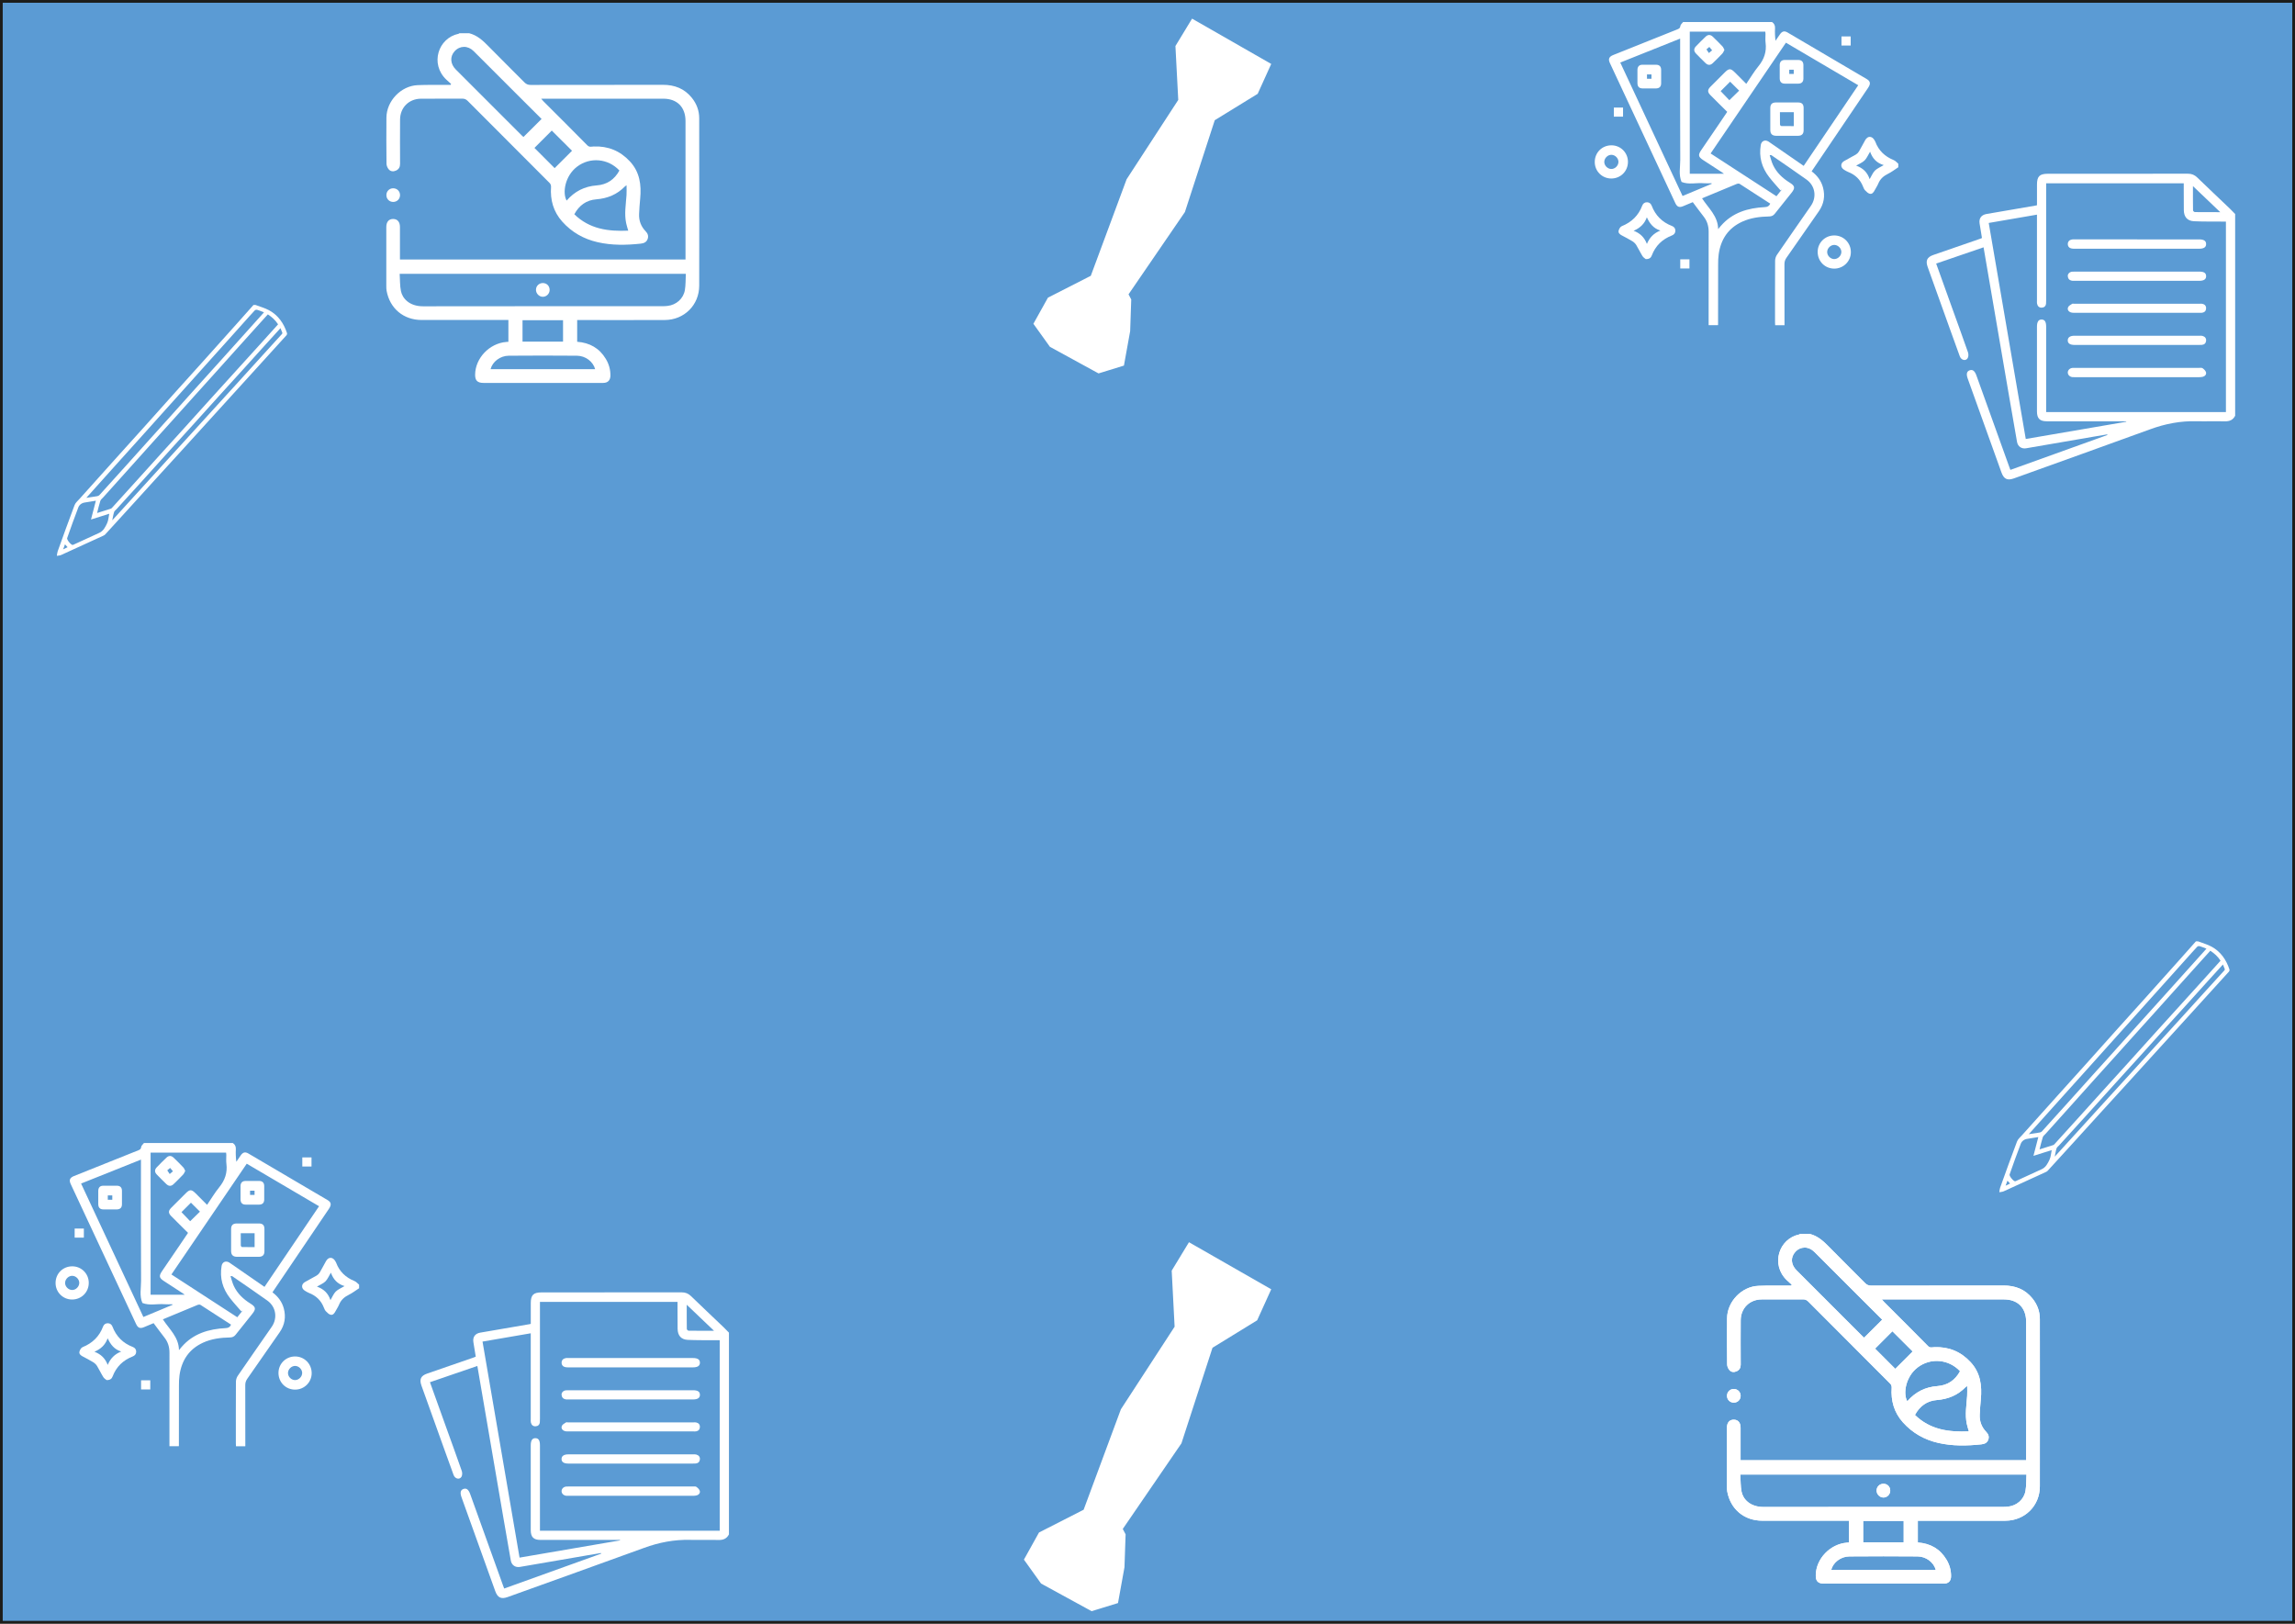 <?xml version="1.0" encoding="UTF-8"?>
<svg xmlns="http://www.w3.org/2000/svg" viewBox="0 0 842.89 596.28">
  <rect x="0" y="0" width="842.89" height="596.28" fill="#333333" stroke="none"/>
  <defs>
    <style>
      .cls-1 {
        fill: #5b9bd4;
        stroke: #1d1d1b;
      }

      .cls-1, .cls-2 {
        stroke-miterlimit: 10;
      }

      .cls-3 {
        stroke-width: 0px;
      }

      .cls-3, .cls-2 {
        fill: #fff;
      }

      .cls-2 {
        stroke: #fff;
      }
    </style>
  </defs>
  <g id="Calque_1" data-name="Calque 1">
    <rect class="cls-1" x=".5" y=".5" width="841.89" height="595.28"/>
    <path class="cls-3" d="m93.87,112.01c1.66.64,3.42,1.1,4.96,1.94,3.36,1.83,5.4,4.81,6.58,8.39.08.23-.04.63-.21.81-2.62,2.91-5.26,5.8-7.9,8.69-3.33,3.66-6.65,7.32-9.98,10.98-3.4,3.73-6.8,7.47-10.19,11.2-3.48,3.83-6.96,7.66-10.45,11.49-2.88,3.16-5.77,6.31-8.65,9.47-3.38,3.71-6.75,7.43-10.13,11.15-3.08,3.39-6.17,6.78-9.27,10.16-.18.2-.45.34-.7.46-5.16,2.37-10.31,4.74-15.48,7.08-.42.19-.92.19-1.57.32.12-.68.13-1.19.3-1.65,2.04-5.67,4.07-11.35,6.21-16.99.33-.88,1.19-1.58,1.85-2.32,4.46-4.99,8.94-9.97,13.41-14.95,3.37-3.75,6.76-7.49,10.14-11.25,3.85-4.29,7.69-8.6,11.54-12.89,3.37-3.76,6.76-7.49,10.14-11.25,4.3-4.79,8.59-9.59,12.89-14.39,1.92-2.15,3.83-4.31,5.74-6.46.26,0,.52,0,.77,0Zm4.5,3.45c-1.5,1.66-2.95,3.27-4.4,4.87-2.45,2.72-4.9,5.43-7.34,8.15-2.58,2.87-5.16,5.75-7.74,8.62-2.48,2.76-4.97,5.51-7.45,8.26-2.58,2.87-5.16,5.75-7.74,8.62-2.53,2.81-5.08,5.62-7.61,8.43-2.96,3.29-5.91,6.6-8.87,9.89-3.11,3.47-6.23,6.93-9.35,10.4-.36.4-.86.76-1.02,1.24-.47,1.44-.79,2.93-1.19,4.47,1.72-.54,3.35-1.05,4.98-1.57.16-.05.33-.16.44-.28,2.89-3.18,5.78-6.37,8.67-9.56,3.18-3.51,6.35-7.04,9.53-10.55,2.7-2.98,5.41-5.94,8.1-8.92,3.64-4.03,7.28-8.07,10.92-12.1,3.25-3.59,6.5-7.17,9.76-10.76,2.73-3.01,5.47-6.03,8.2-9.04,1.95-2.16,3.89-4.32,5.87-6.51-.97-1.52-2.24-2.68-3.75-3.66ZM31.7,182.84c1.44-.22,2.71-.4,3.97-.61.28-.05.62-.17.81-.37,3.14-3.45,6.26-6.91,9.38-10.37,3.05-3.39,6.09-6.78,9.14-10.17,2.53-2.81,5.08-5.62,7.61-8.43,2.98-3.31,5.95-6.64,8.93-9.95,2.98-3.31,5.98-6.61,8.96-9.92,3.1-3.44,6.2-6.89,9.3-10.34,2.37-2.64,4.75-5.29,7.16-7.97-.5-.2-.96-.39-1.43-.56-1.63-.61-1.63-.6-2.76.72-.39.45-.81.87-1.2,1.31-2.51,2.8-5.02,5.6-7.53,8.4-2.44,2.72-4.89,5.44-7.34,8.16-2.51,2.8-5.02,5.6-7.53,8.4-2.91,3.24-5.82,6.47-8.73,9.71-2.49,2.78-4.98,5.57-7.48,8.34-2.91,3.24-5.83,6.47-8.74,9.7-3.01,3.35-6.02,6.71-9.03,10.06-1.13,1.26-2.26,2.53-3.49,3.9Zm9.53,8.25c.94-1.03,1.79-1.95,2.63-2.88,2.86-3.14,5.73-6.28,8.59-9.43,2.9-3.18,5.79-6.36,8.69-9.54,2.86-3.14,5.73-6.28,8.6-9.42,2.91-3.2,5.82-6.4,8.74-9.6,2.79-3.07,5.59-6.13,8.38-9.19,2.93-3.22,5.85-6.45,8.78-9.67,2.63-2.9,5.28-5.79,7.91-8.69.1-.11.19-.32.15-.44-.19-.55-.43-1.08-.69-1.71-1.96,2.16-3.85,4.23-5.73,6.3-2.7,2.98-5.38,5.97-8.08,8.95-2.72,3-5.45,5.98-8.16,8.98-3.16,3.49-6.31,7-9.47,10.5-2.71,3-5.45,5.98-8.16,8.98-3.65,4.03-7.28,8.08-10.92,12.11-3.2,3.53-6.41,7.05-9.62,10.58-.33.37-.82.69-.96,1.12-.31.94-.44,1.94-.68,3.05Zm-7.81-.3c.61-2.34,1.19-4.57,1.79-6.9-1.43.24-2.76.47-4.1.67-1.12.16-1.99.87-2.34,1.78-1.46,3.73-2.76,7.52-4.11,11.29-.2.56,1.46,2.58,2.06,2.51.12-.01.24-.09.36-.14,3.12-1.43,6.23-2.87,9.35-4.29,1.55-.7,2.25-2.15,2.9-3.53.49-1.02.53-2.25.8-3.5-2.24.71-4.4,1.39-6.7,2.11Zm-10.22,10.96c.68-.33,1.19-.57,1.62-.78-.31-.35-.61-.68-.95-1.06-.21.57-.41,1.11-.68,1.84Z"/>
    <g>
      <path class="cls-3" d="m820.89,152.72c-.8,1.55-2.07,2.06-3.8,2.02-3.5-.09-7.01.04-10.51-.04-5.82-.14-11.37.95-16.83,2.94-16.67,6.07-33.38,12.04-50.08,18.05-2.44.88-3.71.26-4.6-2.19-4.13-11.48-8.26-22.96-12.38-34.45-.61-1.71-.37-2.7.77-3.07,1.06-.35,1.83.26,2.43,1.94,4,11.14,8,22.28,12.01,33.42.13.37.28.74.46,1.23,11.94-4.29,23.78-8.55,35.62-12.81-.02-.08-.03-.15-.05-.23-1.64.27-3.28.54-4.92.83-8.3,1.43-16.59,2.86-24.89,4.28-1.65.28-3.03-.67-3.32-2.33-.98-5.5-1.92-11.01-2.87-16.52-1.37-7.97-2.73-15.95-4.1-23.92-1.29-7.5-2.57-15.01-3.86-22.51-.48-2.78-.95-5.56-1.46-8.53-5.86,2.01-11.61,3.98-17.41,5.97,1.99,5.54,3.94,10.97,5.89,16.4,1.94,5.4,3.91,10.78,5.8,16.2.22.64.21,1.6-.12,2.14-.72,1.17-2.36.76-2.89-.67-1.17-3.17-2.31-6.36-3.45-9.54-2.78-7.75-5.56-15.5-8.34-23.25-.85-2.36-.25-3.64,2.09-4.45,5.69-1.98,11.39-3.94,17.09-5.91.24-.08.47-.19.75-.3-.3-1.81-.59-3.58-.87-5.35-.29-1.86.64-3.14,2.51-3.47,6.02-1.04,12.03-2.07,18.05-3.1.14-.02.27-.07.52-.12,0-2.55,0-5.09,0-7.62,0-2.99.96-3.94,3.99-3.94,17.15,0,34.29.01,51.44-.02,1.39,0,2.44.43,3.44,1.4,3.97,3.85,8,7.64,12,11.46.66.63,1.27,1.3,1.91,1.94v74.13Zm-3.37-1.4v-69.94c-.52,0-.99,0-1.46,0-3.43-.03-6.86.03-10.28-.13-2.45-.12-3.68-1.59-3.72-4.06-.04-2.47-.02-4.94-.03-7.41,0-.8,0-1.6,0-2.47h-50.53c0,.53,0,1,0,1.47,0,13.79,0,27.58,0,41.37,0,.44,0,.89-.04,1.33-.09.97-.7,1.48-1.6,1.51-.92.03-1.51-.53-1.7-1.43-.08-.35-.04-.73-.04-1.1,0-10.1,0-20.21,0-30.31v-1.32c-6.01,1.04-11.86,2.04-17.71,3.05,4.55,26.53,9.06,52.87,13.6,79.34,12.36-2.12,24.64-4.23,36.91-6.33,0-.06-.01-.11-.02-.17h-1.21c-9.33,0-18.66,0-27.98,0-2.55,0-3.59-1.05-3.59-3.63,0-10.36,0-20.72,0-31.09,0-1.82.57-2.69,1.75-2.65,1.13.03,1.63.85,1.63,2.64,0,9.99,0,19.99,0,29.98,0,.43,0,.87,0,1.36h66.02Zm-2.07-73.39c-3.43-3.27-6.64-6.33-10.04-9.58,0,3.15-.02,6.03.03,8.92,0,.22.44.62.68.62,3.01.04,6.02.03,9.33.03Z"/>
      <path class="cls-3" d="m784.94,87.92c7.37,0,14.74,0,22.1,0,.22,0,.44,0,.66,0,1.74,0,2.57.57,2.55,1.74-.02,1.15-.84,1.69-2.61,1.69-5.67,0-11.35,0-17.02,0-9.47,0-18.94,0-28.4,0-.44,0-.89,0-1.32-.07-.92-.16-1.46-.77-1.45-1.68.01-.91.6-1.48,1.5-1.65.36-.07.73-.04,1.1-.04,7.63,0,15.25,0,22.88,0Z"/>
      <path class="cls-3" d="m784.7,138.52c-7.51,0-15.03,0-22.54,0-.33,0-.67.02-.99-.01-.99-.1-1.72-.82-1.73-1.69,0-.87.7-1.59,1.7-1.7.29-.03.59-.02.88-.02,15.21,0,30.43,0,45.64,0,.44,0,.99-.09,1.29.13.51.37,1.09.9,1.25,1.47.22.77-.3,1.43-1.1,1.66-.45.13-.94.15-1.41.16-7.66,0-15.32,0-22.99,0Z"/>
      <path class="cls-3" d="m784.82,99.75c7.63,0,15.27,0,22.9,0,1.72,0,2.5.5,2.53,1.62.04,1.17-.8,1.76-2.52,1.76-15.27,0-30.53,0-45.8,0-.33,0-.67.03-.99-.03-.91-.17-1.44-.75-1.5-1.67-.06-.85.66-1.56,1.6-1.65.37-.04.74-.03,1.1-.03,7.56,0,15.12,0,22.68,0Z"/>
      <path class="cls-3" d="m784.93,114.87c-7.82,0-15.63,0-23.45,0-1.47,0-2.42-.96-1.91-2.07.24-.53.95-.86,1.49-1.23.15-.1.43-.02.65-.02,15.41,0,30.83,0,46.24,0,.29,0,.6-.04.88.02.92.18,1.44.76,1.41,1.7-.03.88-.54,1.43-1.41,1.58-.32.06-.66.02-.99.02-7.63,0-15.27,0-22.9,0Z"/>
      <path class="cls-3" d="m784.83,126.68c-7.63,0-15.27,0-22.9,0-1.66,0-2.5-.57-2.5-1.67,0-1.11.87-1.71,2.49-1.71,15.3,0,30.61,0,45.91,0,.37,0,.75-.03,1.1.07.88.25,1.4.85,1.31,1.79-.09.87-.62,1.4-1.51,1.49-.37.04-.74.03-1.1.03-7.6,0-15.19,0-22.79,0Z"/>
    </g>
    <g>
      <path class="cls-3" d="m85.51,419.79c.83.54,1.16,1.28,1.11,2.29-.08,1.5-.02,3.01.18,4.59.54-.79,1.07-1.58,1.62-2.36.8-1.14,1.61-1.37,2.78-.69,9.71,5.7,19.42,11.41,29.13,17.13,1.34.79,1.46,1.73.48,3.19-6.7,9.91-13.4,19.81-20.1,29.72-.2.3-.39.6-.64.96,2.04,1.54,3.51,3.46,4.17,5.94.83,3.13.33,6.04-1.5,8.69-3.96,5.73-7.93,11.44-11.93,17.13-.53.75-.74,1.49-.73,2.4.03,7.04.02,14.07.02,21.11,0,.39,0,.79,0,1.26h-3.43c-.02-.36-.05-.71-.05-1.06,0-7.55-.02-15.09.03-22.64,0-.74.27-1.58.69-2.19,4.12-6.01,8.3-11.97,12.45-17.96,2.22-3.2,1.59-7.36-1.59-9.64-4.24-3.04-8.57-5.96-12.86-8.93-.11-.08-.25-.12-.68-.04.4,1.2.68,2.46,1.22,3.6,1.32,2.81,3.51,4.85,6.11,6.47,1.96,1.21,2.11,1.97.66,3.78-2.03,2.55-4.09,5.09-6.11,7.65-.54.68-1.16.98-2.04,1-3.42.07-6.8.48-9.95,1.93-5.12,2.35-7.84,6.47-8.62,11.94-.18,1.25-.21,2.53-.21,3.79-.02,7.33-.01,14.66-.02,21.98,0,.07-.02.14-.04.3h-3.43v-1.24c0-11.03-.01-22.06.01-33.08,0-2.07-.53-3.91-1.82-5.55-1.36-1.74-2.66-3.52-4.01-5.32-1.21.51-2.37,1-3.54,1.48-1.43.59-2.21.28-2.88-1.14-8.01-17.14-16.02-34.29-24.02-51.43-.69-1.48-.33-2.33,1.25-2.96,7.86-3.15,15.71-6.3,23.58-9.43.61-.24.98-.47,1.06-1.25.05-.5.66-.95,1.01-1.43,10.89,0,21.77,0,32.66,0Zm11.63,52.83c6.72-9.93,13.36-19.75,20.04-29.62-8.92-5.25-17.72-10.42-26.56-15.62-9.22,13.56-18.41,27.07-27.66,40.68,8.09,5.25,16.12,10.47,24.19,15.71.71-.89,1.35-1.69,1.99-2.5-.17.12-.34.23-.5.35-1.39-1.62-2.85-3.18-4.16-4.87-2.71-3.48-3.84-7.42-3.09-11.82.24-1.44,1.51-2.02,2.77-1.28.25.15.48.33.72.49,4.05,2.8,8.1,5.6,12.28,8.49Zm-29.26,2.9c-.43-.3-.62-.45-.81-.58-2.31-1.5-4.62-3-6.92-4.5-1.69-1.1-1.83-1.85-.68-3.55,2.22-3.26,4.45-6.52,6.67-9.79.97-1.43,1.93-2.86,2.92-4.32-1.07-1.06-2.08-2.05-3.08-3.05-1.03-1.02-2.06-2.04-3.08-3.08-1.11-1.13-1.13-1.95-.02-3.07,1.76-1.78,3.54-3.54,5.31-5.31,1.52-1.52,2.15-1.51,3.7.04,1.38,1.37,2.75,2.75,4.17,4.18,1.51-2.21,2.82-4.45,4.44-6.43,2.11-2.58,3.08-5.37,2.65-8.69-.14-1.07-.02-2.17-.03-3.26,0-.27-.05-.55-.08-.79h-27.73v52.19c3.82,0,7.59,0,11.35,0,.31,0,.62,0,1.22,0Zm-4.52,3.7c-.02-.07-.03-.14-.05-.22-.96,0-1.93.07-2.88-.01-2.71-.24-5.48.61-8.14-.47-1.13-2.65-.47-5.42-.48-8.12-.08-14.36-.04-28.72-.04-43.09v-1.43c-7.39,2.95-14.66,5.86-21.99,8.79,7.64,16.36,15.25,32.67,22.88,49.01,3.68-1.54,7.19-3,10.71-4.47Zm-3.54,5.32c2.32,3.61,5.83,6.46,5.91,11.31.44-.53.71-.87.99-1.19,4.28-4.93,9.97-6.58,16.2-6.9.98-.05,1.54-.39,1.94-1.27-3.75-2.43-7.48-4.87-11.23-7.26-.24-.15-.7-.13-.98-.02-4.25,1.74-8.48,3.52-12.82,5.32Zm10.31-42.84c-1.21,1.21-2.4,2.4-3.48,3.47,1.06,1.11,2.2,2.3,3.19,3.33,1.21-1.18,2.41-2.35,3.6-3.51-1.09-1.09-2.24-2.23-3.31-3.29Z"/>
      <path class="cls-3" d="m131.89,473.12c-1.26.81-2.45,1.75-3.79,2.41-1.63.8-2.85,1.87-3.55,3.57-.35.86-.9,1.65-1.34,2.48-.39.75-.93,1.48-1.8,1.27-.64-.16-1.21-.75-1.71-1.26-.34-.35-.56-.85-.74-1.32-1.02-2.64-2.87-4.42-5.5-5.43-.53-.21-1.03-.53-1.52-.83-1.32-.84-1.33-2.35.02-3.15,1.43-.84,2.93-1.58,4.36-2.42.44-.26.85-.67,1.11-1.11.81-1.37,1.52-2.79,2.31-4.18.9-1.6,2.45-1.59,3.39-.01.11.19.23.37.31.57,1.22,3.3,3.55,5.48,6.79,6.79.63.26,1.11.86,1.66,1.31v1.31Zm-10.36-5.72c-.77,1.27-1.21,2.4-2,3.19-.78.78-1.91,1.21-3.12,1.93,2.5.88,4.13,2.45,4.96,4.97.73-1.24,1.16-2.38,1.95-3.16.81-.8,1.97-1.25,3.22-2-2.61-.79-4.12-2.43-5.01-4.93Z"/>
      <path class="cls-3" d="m39.15,506.85c-.26-.23-.88-.57-1.2-1.09-.83-1.32-1.48-2.74-2.29-4.07-.34-.55-.86-1.05-1.41-1.39-1.26-.78-2.59-1.45-3.9-2.15-.72-.38-1.38-.92-1.17-1.75.15-.62.61-1.43,1.14-1.64,3.61-1.46,6.15-3.9,7.53-7.56.28-.75.86-1.24,1.75-1.23.89.01,1.44.53,1.72,1.27,1.39,3.6,3.87,6.08,7.47,7.45.75.29,1.24.87,1.23,1.75-.01.88-.52,1.43-1.27,1.72-3.54,1.39-6.05,3.78-7.4,7.37-.3.79-.86,1.34-2.2,1.32Zm.41-5.57c.97-2.35,2.54-3.96,4.96-4.92-2.56-.77-3.93-2.59-4.98-4.86-.87,2.45-2.55,3.95-4.85,4.94,2.4.9,3.96,2.45,4.88,4.84Z"/>
      <path class="cls-3" d="m26.54,465.07c3.37,0,6.06,2.69,6.06,6.07,0,3.44-2.69,6.12-6.13,6.12-3.37,0-6.07-2.7-6.06-6.07,0-3.45,2.67-6.12,6.12-6.12Zm.06,3.49c-1.33-.06-2.59,1.09-2.69,2.46-.1,1.36,1.11,2.69,2.51,2.74,1.38.06,2.66-1.17,2.69-2.57.03-1.33-1.15-2.57-2.51-2.63Z"/>
      <path class="cls-3" d="m114.47,504.3c0,3.36-2.72,6.05-6.09,6.05-3.44,0-6.1-2.68-6.1-6.14,0-3.36,2.7-6.04,6.09-6.04s6.11,2.69,6.1,6.14Zm-3.49-.06c0-1.34-1.2-2.56-2.56-2.59-1.38-.03-2.65,1.23-2.65,2.61,0,1.35,1.21,2.57,2.56,2.59,1.38.02,2.65-1.22,2.65-2.61Z"/>
      <path class="cls-3" d="m111.03,428.41v-3.34h3.38v3.34h-3.38Z"/>
      <path class="cls-3" d="m27.42,454.53v-3.33h3.38v3.33h-3.38Z"/>
      <path class="cls-3" d="m51.81,510.29v-3.36h3.38v3.36h-3.38Z"/>
      <path class="cls-3" d="m90.95,461.57c-1.3,0-2.61.01-3.91,0-1.46-.02-2.15-.68-2.16-2.12-.02-2.68-.02-5.36,0-8.04,0-1.42.63-2.06,2.06-2.08,2.72-.02,5.44-.02,8.15,0,1.38.01,2.01.61,2.03,1.98.03,2.75.03,5.51,0,8.26-.02,1.35-.68,1.98-2.03,2-1.38.02-2.75,0-4.13,0Zm-2.53-8.67c0,1.58-.02,3.05.02,4.52,0,.2.28.56.45.57,1.54.04,3.08.03,4.62.03v-5.11h-5.09Z"/>
      <path class="cls-3" d="m88.34,437.96c0-.8-.01-1.59,0-2.39.03-1.18.64-1.83,1.79-1.85,1.7-.02,3.4-.02,5.11,0,1.16.02,1.78.66,1.8,1.84.02,1.67.02,3.33,0,5-.02,1.22-.66,1.84-1.9,1.85-1.63.02-3.26.02-4.89,0-1.29-.01-1.89-.64-1.91-1.96-.01-.83,0-1.67,0-2.5Zm3.5.89h1.65v-1.57h-1.65v1.57Z"/>
      <path class="cls-3" d="m68.03,430.02c-.27.49-.43.99-.76,1.33-1.14,1.21-2.32,2.39-3.53,3.54-.88.84-1.79.81-2.68-.06-1.17-1.13-2.33-2.28-3.46-3.46-.86-.89-.87-1.8-.02-2.68,1.15-1.2,2.33-2.38,3.54-3.53.84-.81,1.76-.82,2.61-.02,1.23,1.17,2.44,2.38,3.61,3.62.3.32.44.79.7,1.27Zm-4.52.14c-.41-.49-.74-.88-1.02-1.23-.46.38-.83.7-1.06.89.35.53.64.97.9,1.35.52-.44.89-.76,1.19-1.01Z"/>
      <path class="cls-3" d="m36.09,439.71c0-.8-.01-1.59,0-2.39.03-1.18.64-1.84,1.79-1.85,1.7-.03,3.4-.02,5.11,0,1.16.02,1.79.66,1.8,1.84.02,1.67.02,3.33,0,5-.01,1.22-.66,1.84-1.9,1.86-1.63.02-3.26.02-4.89,0-1.29-.01-1.89-.64-1.91-1.95-.01-.83,0-1.67,0-2.5Zm3.5.91h1.65v-1.59h-1.65v1.59Z"/>
    </g>
    <g>
      <path class="cls-3" d="m664.64,453.16c3.06.75,5.2,2.81,7.32,4.98,4.3,4.39,8.69,8.69,13.01,13.06.66.67,1.33.97,2.29.96,16.18-.03,32.36,0,48.55-.04,4.32-.01,7.94,1.37,10.67,4.78,1.75,2.18,2.7,4.69,2.7,7.51,0,20.49.04,40.98,0,61.47-.01,7.14-5.51,12.59-12.66,12.62-10.2.04-20.4.01-30.61.01-.49,0-.99,0-1.55,0v7.98c4.6.34,8.17,2.35,10.53,6.3,1.12,1.86,1.7,3.89,1.68,6.08-.01,1.76-.93,2.73-2.69,2.73-4.43.01-8.86,0-13.3,0-10.2,0-20.4,0-30.61,0-2.25,0-3.13-.89-3.09-3.1.09-6.03,5.27-11.44,11.42-11.94.24-.02.49-.04.8-.06v-8.01c-.54,0-1.03,0-1.52,0-10.12,0-20.24.01-30.36,0-6.64-.01-11.65-4.21-12.85-10.71-.1-.57-.11-1.16-.11-1.75,0-7.23,0-14.47,0-21.7,0-1.86.92-2.93,2.49-2.94,1.58,0,2.52,1.07,2.52,2.91,0,3.51,0,7.02,0,10.54,0,.45,0,.91,0,1.44h104.88c0-.53,0-.98,0-1.43,0-16.47,0-32.95,0-49.42,0-5.12-3.08-8.21-8.16-8.21-14.47,0-28.93,0-43.4,0h-1.45c.37.43.58.7.83.95,5.38,5.38,10.78,10.74,16.12,16.17.76.78,1.54.46,2.32.43,5.29-.22,9.72,1.6,13.32,5.48,3.63,3.91,4.25,8.63,3.77,13.67-.18,1.87-.32,3.74-.4,5.62-.11,2.45.69,4.6,2.41,6.37.81.83,1.12,1.78.72,2.86-.42,1.14-1.35,1.55-2.54,1.68-5.3.57-10.58.67-15.82-.53-5.12-1.17-9.49-3.65-12.99-7.56-3.24-3.62-4.46-7.93-4.12-12.74.03-.46-.15-1.07-.47-1.39-10.03-10.08-20.09-20.12-30.13-30.19-.57-.57-1.13-.84-1.96-.84-5.06.04-10.12,0-15.18.02-4.42.01-7.68,3.21-7.71,7.66-.04,5.44-.02,10.87,0,16.31,0,1.12-.45,1.94-1.46,2.41-.96.45-1.97.38-2.66-.39-.48-.54-.85-1.38-.86-2.09-.07-5.64-.07-11.29-.03-16.93.05-6.15,5.34-11.69,11.47-11.95,3.59-.15,7.19-.07,10.78-.09.44,0,.88,0,1.32,0,.06-.11.13-.23.19-.34-.58-.52-1.16-1.04-1.73-1.57-6.14-5.79-3.01-15.33,4.48-16.87.11-.02.21-.13.31-.2,1.17,0,2.34,0,3.51,0Zm79.63,88.38h-105.1c.14,2.17.06,4.28.46,6.3.53,2.65,3.02,5.63,8.15,5.62,29.3-.05,58.6-.03,87.9-.03.63,0,1.25-.04,1.88-.11,3.18-.35,5.83-2.66,6.36-5.83.32-1.91.24-3.89.35-5.94Zm-52.98-56.88c-2.89-2.88-5.82-5.79-8.74-8.71-5.41-5.4-10.8-10.82-16.22-16.21-2.12-2.11-5.07-2.06-6.98.05-1.78,1.97-1.62,4.65.45,6.72,8.06,8.07,16.12,16.13,24.19,24.19.23.23.48.44.64.58,2.21-2.2,4.36-4.34,6.66-6.62Zm31.2,24.35c-.32.23-.47.3-.57.41-2.89,2.98-6.42,4.43-10.56,4.76-3.6.28-6.28,2.2-8.05,5.48,5.59,5.45,12.45,6.35,19.8,6.02-.27-.96-.56-1.82-.75-2.71-.74-3.45-.11-6.89.12-10.34.08-1.14.01-2.29.01-3.61Zm-11.53,67.54c-.75-2.76-3.51-4.91-6.69-4.94-8.35-.07-16.7-.07-25.05,0-3.17.03-5.96,2.21-6.67,4.94h38.41Zm8.91-72.96c-4.16-4.46-10.8-5.01-15.53-1.42-4.47,3.38-5.46,9.63-3.85,12.47,2.92-3.38,6.56-5.25,11.06-5.58,3.71-.27,6.5-2.12,8.32-5.47Zm-35.58,62.84h14.88v-7.85h-14.88v7.85Zm11.8-63.72c2.23-2.22,4.4-4.39,6.38-6.37-2.5-2.49-5.08-5.07-7.44-7.42-2.05,2.05-4.21,4.22-6.36,6.37,2.4,2.41,4.94,4.95,7.41,7.42Z"/>
      <path class="cls-3" d="m639.29,512.56c.03,1.44-1.05,2.55-2.48,2.57-1.44.01-2.53-1.07-2.53-2.51,0-1.38,1.04-2.46,2.41-2.5,1.44-.04,2.57,1.02,2.6,2.45Z"/>
      <path class="cls-3" d="m694.24,547.47c-.02,1.41-1.19,2.55-2.57,2.51-1.37-.05-2.49-1.26-2.45-2.65.05-1.36,1.14-2.4,2.52-2.4,1.45,0,2.51,1.09,2.49,2.54Z"/>
    </g>
    <g>
      <path class="cls-3" d="m664.64,453.16c3.06.75,5.2,2.81,7.32,4.98,4.3,4.39,8.69,8.69,13.01,13.06.66.67,1.33.97,2.29.96,16.18-.03,32.36,0,48.55-.04,4.32-.01,7.94,1.37,10.67,4.78,1.75,2.18,2.7,4.69,2.7,7.51,0,20.49.04,40.98,0,61.47-.01,7.14-5.51,12.59-12.66,12.62-10.2.04-20.4.01-30.61.01-.49,0-.99,0-1.55,0v7.98c4.6.34,8.17,2.35,10.53,6.3,1.12,1.86,1.7,3.89,1.68,6.08-.01,1.76-.93,2.73-2.69,2.73-4.43.01-8.86,0-13.3,0-10.2,0-20.4,0-30.61,0-2.25,0-3.13-.89-3.09-3.1.09-6.03,5.27-11.44,11.42-11.94.24-.02.49-.04.8-.06v-8.01c-.54,0-1.03,0-1.52,0-10.12,0-20.24.01-30.36,0-6.64-.01-11.65-4.21-12.85-10.71-.1-.57-.11-1.16-.11-1.75,0-7.23,0-14.47,0-21.7,0-1.86.92-2.93,2.49-2.94,1.58,0,2.52,1.07,2.52,2.91,0,3.51,0,7.02,0,10.54,0,.45,0,.91,0,1.44h104.88c0-.53,0-.98,0-1.43,0-16.47,0-32.95,0-49.42,0-5.12-3.08-8.21-8.16-8.21-14.47,0-28.93,0-43.4,0h-1.45c.37.43.58.7.83.95,5.38,5.38,10.78,10.74,16.12,16.17.76.78,1.54.46,2.32.43,5.29-.22,9.72,1.6,13.32,5.48,3.63,3.91,4.25,8.63,3.77,13.67-.18,1.87-.32,3.74-.4,5.62-.11,2.45.69,4.6,2.41,6.37.81.83,1.12,1.78.72,2.86-.42,1.14-1.35,1.55-2.54,1.68-5.3.57-10.58.67-15.82-.53-5.12-1.17-9.49-3.65-12.99-7.56-3.24-3.62-4.46-7.93-4.12-12.74.03-.46-.15-1.07-.47-1.39-10.03-10.08-20.09-20.12-30.13-30.19-.57-.57-1.13-.84-1.96-.84-5.06.04-10.12,0-15.18.02-4.42.01-7.68,3.21-7.71,7.66-.04,5.44-.02,10.87,0,16.31,0,1.12-.45,1.94-1.46,2.41-.96.45-1.97.38-2.66-.39-.48-.54-.85-1.38-.86-2.09-.07-5.64-.07-11.29-.03-16.93.05-6.15,5.34-11.69,11.47-11.95,3.59-.15,7.19-.07,10.78-.09.44,0,.88,0,1.32,0,.06-.11.13-.23.19-.34-.58-.52-1.16-1.04-1.73-1.57-6.14-5.79-3.01-15.33,4.48-16.87.11-.02.21-.13.31-.2,1.17,0,2.34,0,3.51,0Zm79.63,88.38h-105.1c.14,2.17.06,4.28.46,6.3.53,2.65,3.02,5.63,8.15,5.62,29.3-.05,58.6-.03,87.9-.03.63,0,1.25-.04,1.88-.11,3.18-.35,5.83-2.66,6.36-5.83.32-1.91.24-3.89.35-5.94Zm-52.98-56.88c-2.89-2.88-5.82-5.79-8.74-8.71-5.41-5.4-10.8-10.82-16.22-16.21-2.12-2.11-5.07-2.06-6.98.05-1.78,1.97-1.62,4.65.45,6.72,8.06,8.07,16.12,16.13,24.19,24.19.23.23.48.44.64.58,2.21-2.2,4.36-4.34,6.66-6.62Zm31.2,24.35c-.32.23-.47.3-.57.41-2.89,2.98-6.42,4.43-10.56,4.76-3.6.28-6.28,2.2-8.05,5.48,5.59,5.45,12.45,6.35,19.8,6.02-.27-.96-.56-1.82-.75-2.71-.74-3.45-.11-6.89.12-10.34.08-1.14.01-2.29.01-3.61Zm-11.53,67.54c-.75-2.76-3.51-4.91-6.69-4.94-8.35-.07-16.7-.07-25.05,0-3.17.03-5.96,2.21-6.67,4.94h38.41Zm8.91-72.96c-4.16-4.46-10.8-5.01-15.53-1.42-4.47,3.38-5.46,9.63-3.85,12.47,2.92-3.38,6.56-5.25,11.06-5.58,3.71-.27,6.5-2.12,8.32-5.47Zm-35.58,62.84h14.88v-7.85h-14.88v7.85Zm11.8-63.72c2.23-2.22,4.4-4.39,6.38-6.37-2.5-2.49-5.08-5.07-7.44-7.42-2.05,2.05-4.21,4.22-6.36,6.37,2.4,2.41,4.94,4.95,7.41,7.42Z"/>
      <path class="cls-3" d="m639.29,512.56c.03,1.44-1.05,2.55-2.48,2.57-1.44.01-2.53-1.07-2.53-2.51,0-1.38,1.04-2.46,2.41-2.5,1.44-.04,2.57,1.02,2.6,2.45Z"/>
      <path class="cls-3" d="m694.24,547.47c-.02,1.41-1.19,2.55-2.57,2.51-1.37-.05-2.49-1.26-2.45-2.65.05-1.36,1.14-2.4,2.52-2.4,1.45,0,2.51,1.09,2.49,2.54Z"/>
    </g>
    <path class="cls-3" d="m807.28,345.72c1.66.64,3.42,1.1,4.96,1.94,3.36,1.83,5.4,4.81,6.58,8.39.08.23-.04.63-.21.81-2.62,2.91-5.26,5.8-7.9,8.69-3.33,3.66-6.65,7.32-9.98,10.98-3.4,3.73-6.8,7.47-10.19,11.2-3.48,3.83-6.96,7.66-10.45,11.49-2.88,3.16-5.77,6.31-8.65,9.47-3.38,3.71-6.75,7.43-10.13,11.15-3.08,3.39-6.17,6.78-9.27,10.16-.18.2-.45.34-.7.46-5.16,2.37-10.31,4.74-15.48,7.08-.42.19-.92.19-1.57.32.12-.68.13-1.19.3-1.65,2.04-5.67,4.07-11.35,6.21-16.99.33-.88,1.19-1.58,1.85-2.32,4.46-4.99,8.94-9.97,13.41-14.95,3.37-3.75,6.76-7.49,10.14-11.25,3.85-4.29,7.69-8.6,11.54-12.89,3.37-3.76,6.76-7.49,10.14-11.25,4.3-4.79,8.59-9.59,12.89-14.39,1.92-2.15,3.83-4.31,5.74-6.46.26,0,.52,0,.77,0Zm4.5,3.45c-1.5,1.66-2.95,3.27-4.4,4.87-2.45,2.72-4.9,5.43-7.34,8.15-2.58,2.87-5.16,5.75-7.74,8.62-2.48,2.76-4.97,5.51-7.45,8.26-2.58,2.87-5.16,5.75-7.74,8.62-2.53,2.81-5.08,5.62-7.61,8.43-2.96,3.29-5.91,6.6-8.87,9.89-3.11,3.47-6.23,6.93-9.35,10.4-.36.4-.86.76-1.02,1.24-.47,1.44-.79,2.93-1.19,4.47,1.72-.54,3.35-1.05,4.98-1.57.16-.05.33-.16.44-.28,2.89-3.18,5.78-6.37,8.67-9.56,3.18-3.51,6.35-7.04,9.53-10.55,2.7-2.98,5.41-5.94,8.1-8.92,3.64-4.03,7.28-8.07,10.92-12.1,3.25-3.59,6.5-7.17,9.76-10.76,2.73-3.01,5.47-6.03,8.2-9.04,1.95-2.16,3.89-4.32,5.87-6.51-.97-1.52-2.24-2.68-3.75-3.66Zm-66.67,67.37c1.44-.22,2.71-.4,3.97-.61.28-.05.62-.17.81-.37,3.14-3.45,6.26-6.91,9.38-10.37,3.05-3.39,6.09-6.78,9.14-10.17,2.53-2.81,5.08-5.62,7.61-8.43,2.98-3.31,5.95-6.64,8.93-9.95,2.98-3.31,5.98-6.61,8.96-9.92,3.1-3.44,6.2-6.89,9.3-10.34,2.37-2.64,4.75-5.29,7.16-7.97-.5-.2-.96-.39-1.43-.56-1.63-.61-1.63-.6-2.76.72-.39.45-.81.87-1.2,1.31-2.51,2.8-5.02,5.6-7.53,8.4-2.44,2.72-4.89,5.44-7.34,8.16-2.51,2.8-5.02,5.6-7.53,8.4-2.91,3.24-5.82,6.47-8.73,9.71-2.49,2.78-4.98,5.57-7.48,8.34-2.91,3.24-5.83,6.47-8.74,9.7-3.01,3.35-6.02,6.71-9.03,10.06-1.13,1.26-2.26,2.53-3.49,3.9Zm9.53,8.25c.94-1.03,1.79-1.95,2.63-2.88,2.86-3.14,5.73-6.28,8.59-9.43,2.9-3.18,5.79-6.36,8.69-9.54,2.86-3.14,5.73-6.28,8.6-9.42,2.91-3.2,5.82-6.4,8.74-9.6,2.79-3.07,5.59-6.13,8.38-9.19,2.93-3.22,5.85-6.45,8.78-9.67,2.63-2.9,5.28-5.79,7.91-8.69.1-.11.19-.32.15-.44-.19-.55-.43-1.08-.69-1.71-1.96,2.16-3.85,4.23-5.73,6.3-2.7,2.98-5.38,5.97-8.08,8.95-2.72,3-5.45,5.98-8.16,8.98-3.16,3.49-6.31,7-9.47,10.5-2.71,3-5.45,5.98-8.16,8.98-3.65,4.03-7.28,8.08-10.92,12.11-3.2,3.53-6.41,7.05-9.62,10.58-.33.37-.82.69-.96,1.12-.31.94-.44,1.94-.68,3.05Zm-7.81-.3c.61-2.34,1.19-4.57,1.79-6.9-1.43.24-2.76.47-4.1.67-1.12.16-1.99.87-2.34,1.78-1.46,3.73-2.76,7.52-4.11,11.29-.2.56,1.46,2.58,2.06,2.51.12-.01.24-.09.36-.14,3.12-1.43,6.23-2.87,9.35-4.29,1.55-.7,2.25-2.15,2.9-3.53.49-1.02.53-2.25.8-3.5-2.24.71-4.4,1.39-6.7,2.11Zm-10.22,10.96c.68-.33,1.19-.57,1.62-.78-.31-.35-.61-.68-.95-1.06-.21.57-.41,1.11-.68,1.84Z"/>
    <g>
      <path class="cls-3" d="m267.7,563.55c-.8,1.55-2.07,2.06-3.8,2.02-3.5-.09-7.01.04-10.51-.04-5.82-.14-11.37.95-16.83,2.94-16.67,6.07-33.38,12.04-50.08,18.05-2.44.88-3.71.26-4.6-2.19-4.13-11.48-8.26-22.96-12.38-34.45-.61-1.71-.37-2.7.77-3.07,1.06-.35,1.83.26,2.43,1.94,4,11.14,8,22.28,12.01,33.42.13.37.28.74.46,1.23,11.94-4.29,23.78-8.55,35.62-12.81-.02-.08-.03-.15-.05-.23-1.64.27-3.28.54-4.92.83-8.3,1.43-16.59,2.86-24.89,4.28-1.65.28-3.03-.67-3.32-2.33-.98-5.5-1.92-11.01-2.87-16.52-1.37-7.97-2.73-15.95-4.1-23.92-1.29-7.5-2.57-15.01-3.86-22.51-.48-2.78-.95-5.56-1.46-8.53-5.86,2.01-11.61,3.98-17.41,5.97,1.99,5.54,3.94,10.97,5.89,16.4,1.94,5.4,3.91,10.78,5.8,16.2.22.64.21,1.6-.12,2.14-.72,1.17-2.36.76-2.89-.67-1.17-3.17-2.31-6.36-3.45-9.54-2.78-7.75-5.56-15.5-8.34-23.25-.85-2.36-.25-3.64,2.09-4.45,5.69-1.98,11.39-3.94,17.09-5.91.24-.08.47-.19.75-.3-.3-1.81-.59-3.58-.87-5.35-.29-1.86.64-3.14,2.51-3.47,6.02-1.04,12.03-2.07,18.05-3.1.14-.02.27-.07.52-.12,0-2.55,0-5.09,0-7.62,0-2.99.96-3.94,3.99-3.94,17.15,0,34.29.01,51.44-.02,1.39,0,2.44.43,3.44,1.4,3.97,3.85,8,7.64,12,11.46.66.63,1.27,1.3,1.91,1.94v74.13Zm-3.37-1.4v-69.94c-.52,0-.99,0-1.46,0-3.43-.03-6.86.03-10.28-.13-2.45-.12-3.68-1.59-3.72-4.06-.04-2.47-.02-4.94-.03-7.41,0-.8,0-1.6,0-2.47h-50.53c0,.53,0,1,0,1.47,0,13.79,0,27.58,0,41.37,0,.44,0,.89-.04,1.33-.09.97-.7,1.48-1.6,1.51-.92.03-1.51-.53-1.7-1.43-.08-.35-.04-.73-.04-1.1,0-10.1,0-20.21,0-30.31v-1.32c-6.01,1.04-11.86,2.04-17.71,3.05,4.55,26.53,9.06,52.87,13.6,79.34,12.36-2.12,24.64-4.23,36.91-6.33,0-.06-.01-.11-.02-.17h-1.21c-9.33,0-18.66,0-27.98,0-2.55,0-3.59-1.05-3.59-3.63,0-10.36,0-20.72,0-31.09,0-1.82.57-2.69,1.75-2.65,1.13.03,1.63.85,1.63,2.64,0,9.99,0,19.99,0,29.98,0,.43,0,.87,0,1.36h66.02Zm-2.07-73.39c-3.43-3.27-6.64-6.33-10.04-9.58,0,3.15-.02,6.03.03,8.92,0,.22.44.62.68.62,3.01.04,6.02.03,9.33.03Z"/>
      <path class="cls-3" d="m231.75,498.75c7.37,0,14.74,0,22.1,0,.22,0,.44,0,.66,0,1.74,0,2.57.57,2.55,1.74-.02,1.15-.84,1.69-2.61,1.69-5.67,0-11.35,0-17.02,0-9.47,0-18.94,0-28.4,0-.44,0-.89,0-1.32-.07-.92-.16-1.46-.77-1.45-1.68.01-.91.6-1.48,1.5-1.65.36-.07.73-.04,1.1-.04,7.63,0,15.25,0,22.88,0Z"/>
      <path class="cls-3" d="m231.51,549.35c-7.51,0-15.03,0-22.54,0-.33,0-.67.02-.99-.01-.99-.1-1.72-.82-1.73-1.69,0-.87.7-1.59,1.7-1.7.29-.03.59-.02.88-.02,15.21,0,30.43,0,45.64,0,.44,0,.99-.09,1.29.13.51.37,1.09.9,1.25,1.47.22.77-.3,1.43-1.1,1.66-.45.13-.94.15-1.41.16-7.66,0-15.32,0-22.99,0Z"/>
      <path class="cls-3" d="m231.63,510.58c7.63,0,15.27,0,22.9,0,1.72,0,2.5.5,2.53,1.62.04,1.17-.8,1.76-2.52,1.76-15.27,0-30.53,0-45.8,0-.33,0-.67.03-.99-.03-.91-.17-1.44-.75-1.5-1.67-.06-.85.66-1.56,1.6-1.65.37-.04.74-.03,1.1-.03,7.56,0,15.12,0,22.68,0Z"/>
      <path class="cls-3" d="m231.74,525.7c-7.82,0-15.63,0-23.45,0-1.47,0-2.42-.96-1.91-2.07.24-.53.95-.86,1.49-1.23.15-.1.43-.02.65-.02,15.41,0,30.83,0,46.24,0,.29,0,.6-.04.88.02.92.18,1.44.76,1.41,1.7-.03.88-.54,1.43-1.41,1.58-.32.06-.66.02-.99.02-7.63,0-15.27,0-22.9,0Z"/>
      <path class="cls-3" d="m231.64,537.51c-7.63,0-15.27,0-22.9,0-1.66,0-2.5-.57-2.5-1.67,0-1.11.87-1.71,2.49-1.71,15.3,0,30.61,0,45.91,0,.37,0,.75-.03,1.1.07.88.25,1.4.85,1.31,1.79-.09.87-.62,1.4-1.51,1.49-.37.04-.74.03-1.1.03-7.6,0-15.19,0-22.79,0Z"/>
    </g>
    <g>
      <path class="cls-3" d="m650.81,8.09c.83.54,1.16,1.28,1.11,2.29-.08,1.5-.02,3.01.18,4.59.54-.79,1.07-1.58,1.62-2.36.8-1.14,1.61-1.37,2.78-.69,9.71,5.7,19.42,11.41,29.13,17.13,1.34.79,1.46,1.73.48,3.19-6.7,9.91-13.4,19.81-20.1,29.72-.2.3-.39.6-.64.96,2.04,1.54,3.51,3.46,4.17,5.94.83,3.13.33,6.04-1.5,8.69-3.96,5.73-7.93,11.44-11.93,17.13-.53.75-.74,1.49-.73,2.4.03,7.04.02,14.07.02,21.11,0,.39,0,.79,0,1.26h-3.43c-.02-.36-.05-.71-.05-1.06,0-7.55-.02-15.09.03-22.64,0-.74.27-1.58.69-2.19,4.12-6.01,8.3-11.97,12.45-17.96,2.22-3.2,1.59-7.36-1.59-9.64-4.24-3.04-8.57-5.96-12.86-8.93-.11-.08-.25-.12-.68-.04.4,1.2.68,2.46,1.22,3.6,1.32,2.81,3.51,4.85,6.11,6.47,1.96,1.21,2.11,1.97.66,3.78-2.03,2.55-4.09,5.09-6.11,7.65-.54.68-1.16.98-2.04,1-3.42.07-6.8.48-9.95,1.93-5.12,2.35-7.84,6.47-8.62,11.94-.18,1.25-.21,2.53-.21,3.79-.02,7.33-.01,14.66-.02,21.98,0,.07-.02.14-.04.3h-3.43v-1.24c0-11.03-.01-22.06.01-33.08,0-2.07-.53-3.91-1.82-5.55-1.36-1.74-2.66-3.52-4.01-5.32-1.21.51-2.37,1-3.54,1.48-1.43.59-2.21.28-2.88-1.14-8.01-17.14-16.02-34.29-24.02-51.43-.69-1.48-.33-2.33,1.25-2.96,7.86-3.15,15.71-6.3,23.58-9.43.61-.24.98-.47,1.06-1.25.05-.5.66-.95,1.01-1.43,10.89,0,21.77,0,32.66,0Zm11.63,52.83c6.72-9.93,13.36-19.75,20.04-29.62-8.92-5.25-17.72-10.42-26.56-15.62-9.22,13.56-18.41,27.07-27.66,40.68,8.09,5.25,16.12,10.47,24.19,15.71.71-.89,1.35-1.69,1.99-2.5-.17.12-.34.23-.5.35-1.39-1.62-2.85-3.18-4.16-4.87-2.71-3.48-3.84-7.42-3.09-11.82.24-1.44,1.51-2.02,2.77-1.28.25.15.48.33.72.49,4.05,2.8,8.1,5.6,12.28,8.49Zm-29.26,2.9c-.43-.3-.62-.45-.81-.58-2.31-1.5-4.62-3-6.92-4.5-1.69-1.1-1.83-1.85-.68-3.55,2.22-3.26,4.45-6.52,6.67-9.79.97-1.43,1.93-2.86,2.92-4.32-1.07-1.06-2.08-2.05-3.08-3.05-1.03-1.02-2.06-2.04-3.08-3.08-1.11-1.13-1.13-1.95-.02-3.07,1.76-1.78,3.54-3.54,5.31-5.31,1.52-1.52,2.15-1.51,3.7.04,1.38,1.37,2.75,2.75,4.17,4.18,1.51-2.21,2.82-4.45,4.44-6.43,2.11-2.58,3.08-5.37,2.65-8.69-.14-1.07-.02-2.17-.03-3.26,0-.27-.05-.55-.08-.79h-27.73v52.19c3.82,0,7.59,0,11.35,0,.31,0,.62,0,1.22,0Zm-4.52,3.7c-.02-.07-.03-.14-.05-.22-.96,0-1.93.07-2.88-.01-2.71-.24-5.48.61-8.14-.47-1.13-2.65-.47-5.42-.48-8.12-.08-14.36-.04-28.72-.04-43.09v-1.43c-7.39,2.95-14.66,5.86-21.99,8.79,7.64,16.36,15.25,32.67,22.88,49.01,3.68-1.54,7.19-3,10.71-4.47Zm-3.54,5.32c2.32,3.61,5.83,6.46,5.91,11.31.44-.53.71-.87.99-1.19,4.28-4.93,9.97-6.58,16.2-6.9.98-.05,1.54-.39,1.94-1.27-3.75-2.43-7.48-4.87-11.23-7.26-.24-.15-.7-.13-.98-.02-4.25,1.74-8.48,3.52-12.82,5.32Zm10.31-42.84c-1.21,1.21-2.4,2.4-3.48,3.47,1.06,1.11,2.2,2.3,3.19,3.33,1.21-1.18,2.41-2.35,3.6-3.51-1.09-1.09-2.24-2.23-3.31-3.29Z"/>
      <path class="cls-3" d="m697.19,61.43c-1.26.81-2.45,1.75-3.79,2.41-1.63.8-2.85,1.87-3.55,3.57-.35.86-.9,1.65-1.34,2.48-.39.75-.93,1.48-1.8,1.27-.64-.16-1.21-.75-1.71-1.26-.34-.35-.56-.85-.74-1.32-1.02-2.64-2.87-4.42-5.5-5.43-.53-.21-1.03-.53-1.52-.83-1.32-.84-1.33-2.35.02-3.15,1.43-.84,2.93-1.58,4.36-2.42.44-.26.85-.67,1.11-1.11.81-1.37,1.52-2.79,2.31-4.18.9-1.6,2.45-1.59,3.39-.01.11.19.23.37.31.57,1.22,3.3,3.55,5.48,6.79,6.79.63.26,1.11.86,1.66,1.31v1.31Zm-10.36-5.72c-.77,1.27-1.21,2.4-2,3.19-.78.78-1.91,1.21-3.12,1.93,2.5.88,4.13,2.45,4.96,4.97.73-1.24,1.16-2.38,1.95-3.16.81-.8,1.97-1.25,3.22-2-2.61-.79-4.12-2.43-5.01-4.93Z"/>
      <path class="cls-3" d="m604.45,95.16c-.26-.23-.88-.57-1.2-1.09-.83-1.32-1.48-2.74-2.29-4.07-.34-.55-.86-1.05-1.41-1.39-1.26-.78-2.59-1.45-3.9-2.15-.72-.38-1.38-.92-1.17-1.75.15-.62.61-1.43,1.14-1.64,3.61-1.46,6.15-3.9,7.53-7.56.28-.75.86-1.24,1.75-1.23.89.01,1.44.53,1.72,1.27,1.39,3.6,3.87,6.08,7.47,7.45.75.29,1.24.87,1.23,1.75-.01.88-.52,1.43-1.27,1.72-3.54,1.39-6.05,3.78-7.4,7.37-.3.79-.86,1.34-2.2,1.32Zm.41-5.57c.97-2.35,2.54-3.96,4.96-4.92-2.56-.77-3.93-2.59-4.98-4.86-.87,2.45-2.55,3.95-4.85,4.94,2.4.9,3.96,2.45,4.88,4.84Z"/>
      <path class="cls-3" d="m591.84,53.37c3.37,0,6.06,2.69,6.06,6.07,0,3.44-2.69,6.12-6.13,6.12-3.37,0-6.07-2.7-6.06-6.07,0-3.45,2.67-6.12,6.12-6.12Zm.06,3.49c-1.33-.06-2.59,1.09-2.69,2.46-.1,1.36,1.11,2.69,2.51,2.74,1.38.06,2.66-1.17,2.69-2.57.03-1.33-1.15-2.57-2.51-2.63Z"/>
      <path class="cls-3" d="m679.77,92.6c0,3.36-2.72,6.05-6.09,6.05-3.44,0-6.1-2.68-6.1-6.14,0-3.36,2.7-6.04,6.09-6.04s6.11,2.69,6.1,6.14Zm-3.49-.06c0-1.34-1.2-2.56-2.56-2.59-1.38-.03-2.65,1.23-2.65,2.61,0,1.35,1.21,2.57,2.56,2.59,1.38.02,2.65-1.22,2.65-2.61Z"/>
      <path class="cls-3" d="m676.33,16.72v-3.34h3.38v3.34h-3.38Z"/>
      <path class="cls-3" d="m592.72,42.84v-3.33h3.38v3.33h-3.38Z"/>
      <path class="cls-3" d="m617.11,98.6v-3.36h3.38v3.36h-3.38Z"/>
      <path class="cls-3" d="m656.25,49.87c-1.3,0-2.61.01-3.91,0-1.46-.02-2.15-.68-2.16-2.12-.02-2.68-.02-5.36,0-8.04,0-1.42.63-2.06,2.06-2.08,2.72-.02,5.44-.02,8.15,0,1.38.01,2.01.61,2.03,1.98.03,2.75.03,5.51,0,8.26-.02,1.35-.68,1.98-2.03,2-1.38.02-2.75,0-4.13,0Zm-2.53-8.67c0,1.58-.02,3.05.02,4.52,0,.2.28.56.45.57,1.54.04,3.08.03,4.62.03v-5.11h-5.09Z"/>
      <path class="cls-3" d="m653.64,26.27c0-.8-.01-1.59,0-2.39.03-1.18.64-1.83,1.79-1.85,1.7-.02,3.4-.02,5.11,0,1.16.02,1.78.66,1.8,1.84.02,1.67.02,3.33,0,5-.02,1.22-.66,1.84-1.9,1.85-1.63.02-3.26.02-4.89,0-1.29-.01-1.89-.64-1.91-1.96-.01-.83,0-1.67,0-2.5Zm3.5.89h1.65v-1.57h-1.65v1.57Z"/>
      <path class="cls-3" d="m633.33,18.33c-.27.49-.43.99-.76,1.33-1.14,1.21-2.32,2.39-3.53,3.54-.88.84-1.79.81-2.68-.06-1.17-1.13-2.33-2.28-3.46-3.46-.86-.89-.87-1.8-.02-2.68,1.15-1.2,2.33-2.38,3.54-3.53.84-.81,1.76-.82,2.61-.02,1.23,1.17,2.44,2.38,3.61,3.62.3.32.44.79.7,1.27Zm-4.52.14c-.41-.49-.74-.88-1.02-1.23-.46.38-.83.7-1.06.89.35.53.64.97.9,1.35.52-.44.89-.76,1.19-1.01Z"/>
      <path class="cls-3" d="m601.39,28.02c0-.8-.01-1.59,0-2.39.03-1.18.64-1.84,1.79-1.85,1.7-.03,3.4-.02,5.11,0,1.16.02,1.79.66,1.8,1.84.02,1.67.02,3.33,0,5-.01,1.22-.66,1.84-1.9,1.86-1.63.02-3.26.02-4.89,0-1.29-.01-1.89-.64-1.91-1.95-.01-.83,0-1.67,0-2.5Zm3.5.91h1.65v-1.59h-1.65v1.59Z"/>
    </g>
    <g>
      <path class="cls-3" d="m172.26,12.19c3.06.75,5.2,2.81,7.32,4.98,4.3,4.39,8.69,8.69,13.01,13.06.66.67,1.33.97,2.29.96,16.18-.03,32.36,0,48.55-.04,4.32-.01,7.94,1.37,10.67,4.78,1.75,2.18,2.7,4.69,2.7,7.51,0,20.49.04,40.98,0,61.47-.01,7.14-5.51,12.59-12.66,12.62-10.2.04-20.4.01-30.61.01-.49,0-.99,0-1.55,0v7.98c4.6.34,8.17,2.35,10.53,6.3,1.12,1.86,1.7,3.89,1.68,6.08-.01,1.76-.93,2.73-2.69,2.73-4.43.01-8.86,0-13.3,0-10.2,0-20.4,0-30.61,0-2.25,0-3.13-.89-3.09-3.1.09-6.03,5.27-11.44,11.42-11.94.24-.02.49-.04.8-.06v-8.01c-.54,0-1.03,0-1.52,0-10.12,0-20.24.01-30.36,0-6.64-.01-11.65-4.21-12.85-10.71-.1-.57-.11-1.16-.11-1.75,0-7.23,0-14.47,0-21.7,0-1.86.92-2.93,2.49-2.94,1.58,0,2.52,1.07,2.52,2.91,0,3.51,0,7.02,0,10.54,0,.45,0,.91,0,1.44h104.88c0-.53,0-.98,0-1.43,0-16.47,0-32.95,0-49.42,0-5.12-3.08-8.21-8.16-8.21-14.47,0-28.93,0-43.4,0h-1.45c.37.43.58.7.83.95,5.38,5.38,10.78,10.74,16.12,16.17.76.78,1.54.46,2.32.43,5.29-.22,9.72,1.6,13.32,5.48,3.63,3.91,4.25,8.63,3.77,13.67-.18,1.87-.32,3.74-.4,5.62-.11,2.45.69,4.6,2.41,6.37.81.83,1.12,1.78.72,2.86-.42,1.14-1.35,1.55-2.54,1.68-5.3.57-10.58.67-15.82-.53-5.12-1.17-9.49-3.65-12.99-7.56-3.24-3.62-4.46-7.93-4.12-12.74.03-.46-.15-1.07-.47-1.39-10.03-10.08-20.09-20.12-30.13-30.19-.57-.57-1.13-.84-1.96-.84-5.06.04-10.12,0-15.18.02-4.42.01-7.68,3.21-7.71,7.66-.04,5.44-.02,10.87,0,16.31,0,1.12-.45,1.94-1.46,2.41-.96.45-1.97.38-2.66-.39-.48-.54-.85-1.38-.86-2.09-.07-5.64-.07-11.29-.03-16.93.05-6.15,5.34-11.69,11.47-11.95,3.59-.15,7.19-.07,10.78-.09.44,0,.88,0,1.32,0,.06-.11.13-.23.19-.34-.58-.52-1.16-1.04-1.73-1.57-6.14-5.79-3.01-15.33,4.48-16.87.11-.02.21-.13.31-.2,1.17,0,2.34,0,3.51,0Zm79.63,88.38h-105.1c.14,2.17.06,4.28.46,6.3.53,2.65,3.02,5.63,8.15,5.62,29.3-.05,58.6-.03,87.9-.03.63,0,1.25-.04,1.88-.11,3.18-.35,5.83-2.66,6.36-5.83.32-1.91.24-3.89.35-5.94Zm-52.98-56.88c-2.89-2.88-5.82-5.79-8.74-8.71-5.41-5.4-10.8-10.82-16.22-16.21-2.12-2.11-5.07-2.06-6.98.05-1.78,1.97-1.62,4.65.45,6.72,8.06,8.07,16.12,16.13,24.19,24.19.23.23.48.44.64.58,2.21-2.2,4.36-4.34,6.66-6.62Zm31.2,24.35c-.32.23-.47.3-.57.41-2.89,2.98-6.42,4.43-10.56,4.76-3.6.28-6.28,2.2-8.05,5.48,5.59,5.45,12.45,6.35,19.8,6.02-.27-.96-.56-1.82-.75-2.71-.74-3.45-.11-6.89.12-10.34.08-1.14.01-2.29.01-3.61Zm-11.53,67.54c-.75-2.76-3.51-4.91-6.69-4.94-8.35-.07-16.7-.07-25.05,0-3.17.03-5.96,2.21-6.67,4.94h38.41Zm8.91-72.96c-4.16-4.46-10.8-5.01-15.53-1.42-4.47,3.38-5.46,9.63-3.85,12.47,2.92-3.38,6.56-5.25,11.06-5.58,3.71-.27,6.5-2.12,8.32-5.47Zm-35.58,62.84h14.88v-7.85h-14.88v7.85Zm11.8-63.72c2.23-2.22,4.4-4.39,6.38-6.37-2.5-2.49-5.08-5.07-7.44-7.42-2.05,2.05-4.21,4.22-6.36,6.37,2.4,2.41,4.94,4.95,7.41,7.42Z"/>
      <path class="cls-3" d="m146.92,71.59c.03,1.44-1.05,2.55-2.48,2.57-1.44.01-2.53-1.07-2.53-2.51,0-1.38,1.04-2.46,2.41-2.5,1.44-.04,2.57,1.02,2.6,2.45Z"/>
      <path class="cls-3" d="m201.87,106.49c-.02,1.41-1.19,2.55-2.57,2.51-1.37-.05-2.49-1.26-2.45-2.65.05-1.36,1.14-2.4,2.52-2.4,1.45,0,2.51,1.09,2.49,2.54Z"/>
    </g>
  </g>
  <g id="Calque_2" data-name="Calque 2">
    <polygon class="cls-2" points="436.85 456.89 466.24 473.71 461.33 484.55 444.9 494.65 433.46 529.85 411.78 561.49 412.9 563.61 412.49 575.53 410.17 588.35 400.98 591.18 382.7 581.19 376.65 572.75 381.96 563.2 398.39 554.82 412.12 517.8 431.91 487.38 430.84 466.78 436.85 456.89"/>
    <polygon class="cls-2" points="437.99 7.52 466.24 23.69 461.52 34.11 445.73 43.82 434.73 77.65 413.9 108.06 414.97 110.1 414.58 121.55 412.35 133.88 403.52 136.6 385.95 126.99 380.13 118.88 385.24 109.7 401.02 101.65 414.22 66.07 433.25 36.83 432.21 17.03 437.99 7.52"/>
  </g>
</svg>
